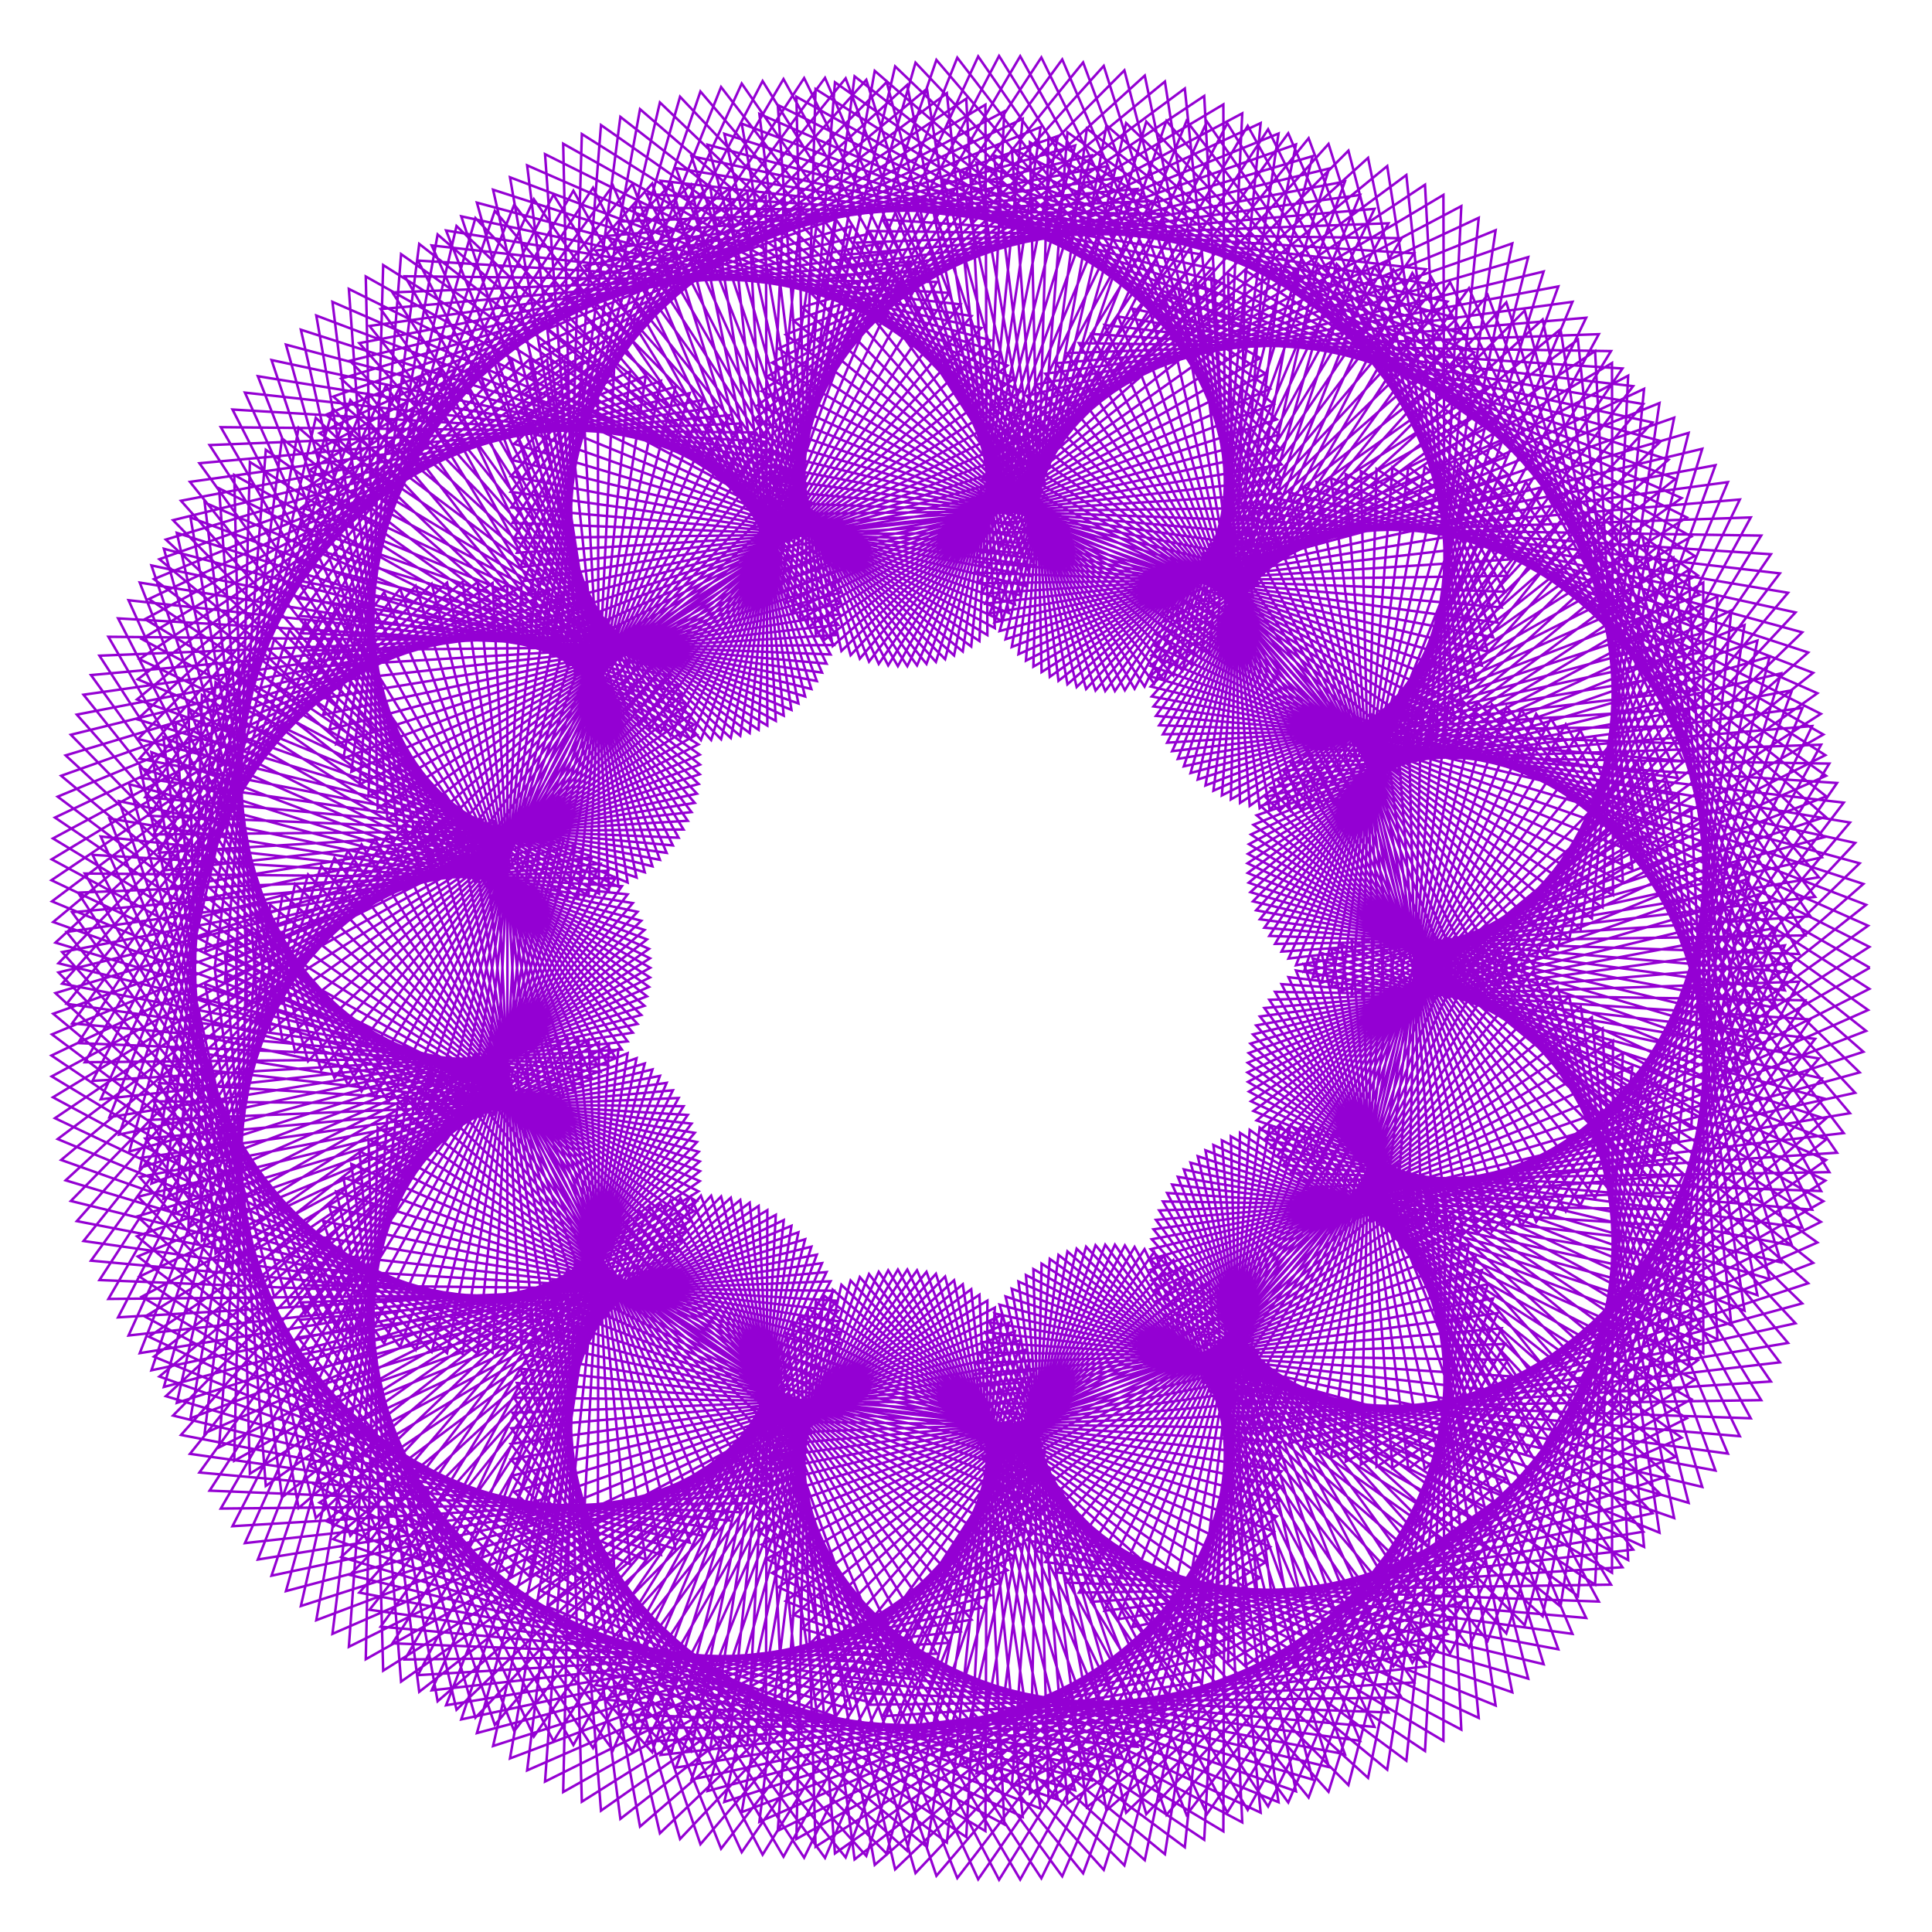 <?xml version="1.0" encoding="utf-8"  standalone="no"?>
<svg 
 width="777" height="777"
 viewBox="0 0 777 777"
 xmlns="http://www.w3.org/2000/svg"
 xmlns:xlink="http://www.w3.org/1999/xlink"
>

<title>Gnuplot</title>
<desc>Produced by GNUPLOT 5.2 patchlevel 7 </desc>

<g id="gnuplot_canvas">

<rect x="0" y="0" width="777" height="777" fill="none"/>
<defs>

	<circle id='gpDot' r='0.5' stroke-width='0.5' stroke='currentColor'/>
	<path id='gpPt0' stroke-width='0.222' stroke='currentColor' d='M-1,0 h2 M0,-1 v2'/>
	<path id='gpPt1' stroke-width='0.222' stroke='currentColor' d='M-1,-1 L1,1 M1,-1 L-1,1'/>
	<path id='gpPt2' stroke-width='0.222' stroke='currentColor' d='M-1,0 L1,0 M0,-1 L0,1 M-1,-1 L1,1 M-1,1 L1,-1'/>
	<rect id='gpPt3' stroke-width='0.222' stroke='currentColor' x='-1' y='-1' width='2' height='2'/>
	<rect id='gpPt4' stroke-width='0.222' stroke='currentColor' fill='currentColor' x='-1' y='-1' width='2' height='2'/>
	<circle id='gpPt5' stroke-width='0.222' stroke='currentColor' cx='0' cy='0' r='1'/>
	<use xlink:href='#gpPt5' id='gpPt6' fill='currentColor' stroke='none'/>
	<path id='gpPt7' stroke-width='0.222' stroke='currentColor' d='M0,-1.33 L-1.33,0.67 L1.33,0.67 z'/>
	<use xlink:href='#gpPt7' id='gpPt8' fill='currentColor' stroke='none'/>
	<use xlink:href='#gpPt7' id='gpPt9' stroke='currentColor' transform='rotate(180)'/>
	<use xlink:href='#gpPt9' id='gpPt10' fill='currentColor' stroke='none'/>
	<use xlink:href='#gpPt3' id='gpPt11' stroke='currentColor' transform='rotate(45)'/>
	<use xlink:href='#gpPt11' id='gpPt12' fill='currentColor' stroke='none'/>
	<path id='gpPt13' stroke-width='0.222' stroke='currentColor' d='M0,1.330 L1.265,0.411 L0.782,-1.067 L-0.782,-1.076 L-1.265,0.411 z'/>
	<use xlink:href='#gpPt13' id='gpPt14' fill='currentColor' stroke='none'/>
	<filter id='textbox' filterUnits='objectBoundingBox' x='0' y='0' height='1' width='1'>
	  <feFlood flood-color='white' flood-opacity='1' result='bgnd'/>
	  <feComposite in='SourceGraphic' in2='bgnd' operator='atop'/>
	</filter>
	<filter id='greybox' filterUnits='objectBoundingBox' x='0' y='0' height='1' width='1'>
	  <feFlood flood-color='lightgrey' flood-opacity='1' result='grey'/>
	  <feComposite in='SourceGraphic' in2='grey' operator='atop'/>
	</filter>
</defs>
<g fill="none" color="white" stroke="currentColor" stroke-width="1.00" stroke-linecap="butt" stroke-linejoin="miter">
</g>
<g fill="none" color="black" stroke="currentColor" stroke-width="1.00" stroke-linecap="butt" stroke-linejoin="miter">
</g>
<g fill="none" color="black" stroke="currentColor" stroke-width="1.00" stroke-linecap="butt" stroke-linejoin="miter">
</g>
	<g id="gnuplot_plot_1" ><title>real(z(t)),imag(z(t))</title>
<g fill="none" color="black" stroke="currentColor" stroke-width="1.00" stroke-linecap="butt" stroke-linejoin="miter">
	<path stroke='rgb(148,   0, 211)'  d='M752.0,389.2 L566.3,283.3 L571.7,495.9 L751.8,380.8 L561.1,284.3 L577.1,496.3 L751.3,372.3 L556.0,285.6
		L582.7,496.5 L750.5,363.9 L551.1,287.1 L588.4,496.4 L749.4,355.5 L546.4,288.8 L594.2,496.0 L747.9,347.2
		L541.8,290.8 L600.0,495.3 L746.1,339.0 L537.5,293.0 L605.9,494.3 L744.0,330.8 L533.3,295.3 L611.8,493.0
		L741.5,322.8 L529.4,297.9 L617.8,491.4 L738.8,314.9 L525.7,300.7 L623.7,489.5 L735.7,307.1 L522.3,303.7
		L629.7,487.2 L732.4,299.5 L519.1,306.8 L635.6,484.7 L728.8,292.0 L516.1,310.0 L641.5,481.9 L724.9,284.7
		L513.4,313.4 L647.3,478.7 L720.7,277.6 L511.0,316.9 L653.0,475.3 L716.3,270.8 L508.9,320.5 L658.7,471.5
		L711.7,264.1 L507.0,324.1 L664.3,467.5 L706.8,257.6 L505.4,327.9 L669.7,463.2 L701.6,251.4 L504.1,331.7
		L675.0,458.6 L696.3,245.5 L503.1,335.6 L680.2,453.7 L690.7,239.8 L502.3,339.5 L685.2,448.5 L685.0,234.3
		L501.9,343.4 L690.0,443.0 L679.1,229.2 L501.7,347.2 L694.6,437.4 L673.0,224.3 L501.8,351.1 L699.1,431.4
		L666.8,219.7 L502.2,355.0 L703.3,425.2 L660.5,215.4 L502.9,358.8 L707.3,418.8 L654.0,211.4 L503.9,362.5
		L711.1,412.2 L647.5,207.7 L505.2,366.1 L714.6,405.4 L640.8,204.3 L506.7,369.7 L717.8,398.3 L634.1,201.2
		L508.5,373.1 L720.8,391.1 L627.3,198.5 L510.5,376.4 L723.6,383.7 L620.5,196.0 L512.8,379.6 L726.0,376.2
		L613.7,193.9 L515.4,382.7 L728.1,368.5 L606.8,192.1 L518.2,385.5 L730.0,360.7 L600.0,190.6 L521.2,388.2
		L731.5,352.8 L593.2,189.4 L524.4,390.8 L732.7,344.8 L586.4,188.5 L527.9,393.1 L733.6,336.7 L579.7,187.9
		L531.5,395.2 L734.2,328.5 L573.0,187.7 L535.4,397.0 L734.5,320.3 L566.4,187.7 L539.4,398.7 L734.4,312.0
		L560.0,188.0 L543.6,400.1 L734.1,303.7 L553.6,188.6 L547.9,401.3 L733.3,295.4 L547.3,189.5 L552.4,402.2
		L732.3,287.1 L541.2,190.7 L557.0,402.8 L730.9,278.8 L535.3,192.2 L561.7,403.2 L729.2,270.6 L529.5,193.9
		L566.5,403.3 L727.2,262.4 L523.9,195.8 L571.4,403.1 L724.8,254.3 L518.5,198.0 L576.4,402.6 L722.1,246.3
		L513.2,200.4 L581.4,401.8 L719.1,238.4 L508.2,203.0 L586.5,400.7 L715.8,230.6 L503.5,205.8 L591.5,399.4
		L712.2,222.9 L498.9,208.9 L596.6,397.7 L708.3,215.4 L494.6,212.1 L601.7,395.7 L704.1,208.1 L490.5,215.4
		L606.7,393.5 L699.7,200.9 L486.7,218.9 L611.8,390.9 L694.9,193.9 L483.2,222.6 L616.7,388.1 L689.9,187.1
		L479.9,226.4 L621.6,384.9 L684.6,180.5 L476.9,230.3 L626.4,381.5 L679.1,174.1 L474.2,234.3 L631.1,377.7
		L673.3,168.0 L471.7,238.3 L635.7,373.7 L667.4,162.1 L469.6,242.5 L640.2,369.4 L661.2,156.4 L467.7,246.7
		L644.5,364.9 L654.8,151.1 L466.1,250.9 L648.7,360.0 L648.3,146.0 L464.8,255.1 L652.7,354.9 L641.5,141.2
		L463.8,259.4 L656.5,349.6 L634.6,136.6 L463.1,263.6 L660.1,344.0 L627.6,132.4 L462.7,267.8 L663.5,338.2
		L620.4,128.5 L462.6,272.0 L666.7,332.2 L613.2,124.9 L462.8,276.1 L669.6,325.9 L605.8,121.6 L463.2,280.1
		L672.4,319.5 L598.3,118.6 L463.9,284.1 L674.8,312.9 L590.8,115.9 L464.9,287.9 L677.0,306.1 L583.2,113.5
		L466.2,291.7 L678.9,299.1 L575.6,111.5 L467.7,295.3 L680.6,292.0 L568.0,109.8 L469.4,298.7 L681.9,284.8
		L560.4,108.4 L471.4,302.1 L683.0,277.4 L552.7,107.4 L473.7,305.2 L683.7,269.9 L545.1,106.6 L476.1,308.2
		L684.2,262.3 L537.6,106.2 L478.8,310.9 L684.3,254.7 L530.1,106.1 L481.7,313.5 L684.1,247.0 L522.6,106.3
		L484.8,315.9 L683.6,239.2 L515.3,106.8 L488.0,318.0 L682.8,231.4 L508.0,107.6 L491.4,319.9 L681.6,223.6
		L500.9,108.8 L495.0,321.5 L680.2,215.8 L493.9,110.1 L498.7,322.9 L678.4,208.1 L487.1,111.8 L502.6,324.1
		L676.3,200.3 L480.4,113.8 L506.6,325.0 L673.8,192.6 L473.9,116.0 L510.6,325.6 L671.0,184.9 L467.5,118.5
		L514.8,325.9 L668.0,177.4 L461.4,121.2 L519.1,326.0 L664.6,169.9 L455.4,124.1 L523.3,325.7 L660.9,162.5
		L449.7,127.3 L527.7,325.2 L656.8,155.3 L444.2,130.7 L532.1,324.4 L652.5,148.2 L439.0,134.3 L536.4,323.3
		L647.9,141.2 L433.9,138.0 L540.8,321.9 L643.0,134.4 L429.2,142.0 L545.2,320.2 L637.9,127.8 L424.7,146.1
		L549.5,318.3 L632.4,121.4 L420.4,150.3 L553.8,316.0 L626.7,115.2 L416.5,154.7 L558.0,313.4 L620.8,109.2
		L412.8,159.2 L562.1,310.6 L614.6,103.4 L409.4,163.8 L566.2,307.5 L608.2,97.9 L406.3,168.5 L570.1,304.1
		L601.5,92.6 L403.5,173.2 L573.9,300.4 L594.7,87.6 L401.0,178.1 L577.6,296.5 L587.7,82.9 L398.8,182.9
		L581.1,292.3 L580.5,78.4 L396.9,187.8 L584.5,287.8 L573.1,74.3 L395.2,192.7 L587.7,283.1 L565.6,70.4
		L393.9,197.6 L590.7,278.2 L557.9,66.8 L392.9,202.4 L593.4,273.0 L550.2,63.5 L392.1,207.2 L596.0,267.7
		L542.3,60.6 L391.7,212.0 L598.4,262.1 L534.3,57.9 L391.5,216.7 L600.5,256.3 L526.3,55.6 L391.6,221.4
		L602.3,250.4 L518.1,53.6 L392.0,225.9 L603.9,244.3 L510.0,52.0 L392.7,230.3 L605.3,238.0 L501.8,50.6
		L393.6,234.6 L606.4,231.6 L493.6,49.6 L394.8,238.8 L607.1,225.0 L485.4,48.9 L396.3,242.8 L607.6,218.4
		L477.2,48.6 L398.0,246.7 L607.8,211.6 L469.1,48.6 L399.9,250.3 L607.7,204.8 L461.0,48.9 L402.0,253.8
		L607.3,197.8 L452.9,49.5 L404.4,257.1 L606.6,190.9 L445.0,50.4 L406.9,260.2 L605.6,183.8 L437.1,51.7
		L409.6,263.1 L604.2,176.8 L429.3,53.2 L412.6,265.7 L602.6,169.7 L421.7,55.1 L415.6,268.1 L600.6,162.7
		L414.2,57.2 L418.9,270.3 L598.3,155.6 L406.9,59.7 L422.2,272.2 L595.7,148.6 L399.7,62.4 L425.7,273.8
		L592.8,141.7 L392.7,65.4 L429.3,275.2 L589.5,134.8 L385.9,68.6 L433.0,276.3 L586.0,128.0 L379.2,72.1
		L436.8,277.1 L582.1,121.3 L372.8,75.8 L440.6,277.7 L578.0,114.7 L366.7,79.8 L444.5,277.9 L573.5,108.3
		L360.7,83.9 L448.4,277.9 L568.7,101.9 L355.0,88.3 L452.4,277.6 L563.7,95.8 L349.6,92.9 L456.3,277.0
		L558.4,89.8 L344.4,97.6 L460.3,276.1 L552.8,84.0 L339.5,102.5 L464.2,275.0 L547.0,78.4 L334.8,107.6
		L468.1,273.5 L540.9,73.0 L330.5,112.8 L471.9,271.7 L534.5,67.8 L326.4,118.1 L475.6,269.7 L527.9,62.8
		L322.6,123.5 L479.3,267.4 L521.2,58.1 L319.2,129.0 L482.8,264.8 L514.2,53.7 L316.0,134.6 L486.3,262.0
		L507.0,49.5 L313.1,140.2 L489.6,258.9 L499.6,45.6 L310.5,145.9 L492.8,255.5 L492.0,42.0 L308.3,151.6
		L495.8,251.9 L484.3,38.6 L306.3,157.3 L498.6,248.0 L476.5,35.6 L304.7,163.0 L501.3,243.9 L468.5,32.8
		L303.3,168.7 L503.8,239.6 L460.4,30.4 L302.3,174.4 L506.0,235.1 L452.2,28.3 L301.5,180.0 L508.1,230.4
		L443.9,26.5 L301.0,185.6 L509.9,225.5 L435.6,25.1 L300.9,191.1 L511.5,220.4 L427.2,23.9 L301.0,196.5
		L512.8,215.1 L418.8,23.1 L301.4,201.8 L513.9,209.7 L410.3,22.6 L302.1,206.9 L514.7,204.2 L401.8,22.5
		L303.0,212.0 L515.2,198.5 L393.4,22.7 L304.2,216.8 L515.5,192.7 L385.0,23.2 L305.6,221.6 L515.4,186.8
		L376.6,24.1 L307.3,226.1 L515.1,180.8 L368.2,25.2 L309.2,230.5 L514.5,174.8 L360.0,26.7 L311.4,234.7
		L513.5,168.7 L351.8,28.5 L313.7,238.6 L512.3,162.5 L343.7,30.7 L316.2,242.4 L510.8,156.4 L335.8,33.1
		L318.9,245.9 L508.9,150.2 L328.0,35.8 L321.8,249.2 L506.8,144.0 L320.3,38.9 L324.9,252.2 L504.3,137.9
		L312.8,42.2 L328.1,255.0 L501.5,131.8 L305.4,45.8 L331.4,257.5 L498.4,125.7 L298.3,49.7 L334.9,259.8
		L495.1,119.7 L291.3,53.8 L338.4,261.8 L491.4,113.8 L284.6,58.2 L342.1,263.5 L487.4,108.0 L278.1,62.8
		L345.8,264.9 L483.1,102.3 L271.8,67.6 L349.5,266.1 L478.5,96.7 L265.7,72.7 L353.4,267.0 L473.7,91.3
		L259.9,78.0 L357.2,267.6 L468.5,86.0 L254.4,83.4 L361.1,267.9 L463.1,80.9 L249.1,89.1 L364.9,267.9
		L457.4,76.0 L244.1,94.9 L368.8,267.6 L451.5,71.3 L239.4,100.8 L372.6,267.0 L445.4,66.8 L235.0,106.9
		L376.4,266.2 L439.0,62.5 L230.9,113.1 L380.1,265.1 L432.4,58.5 L227.0,119.4 L383.7,263.6 L425.5,54.7
		L223.5,125.8 L387.2,262.0 L418.5,51.1 L220.3,132.3 L390.6,260.0 L411.3,47.8 L217.4,138.8 L393.9,257.8
		L403.9,44.8 L214.9,145.4 L397.1,255.4 L396.3,42.1 L212.6,152.0 L400.1,252.6 L388.6,39.7 L210.6,158.7
		L403.0,249.7 L380.8,37.5 L209.0,165.3 L405.7,246.5 L372.8,35.7 L207.7,171.9 L408.2,243.1 L364.8,34.2
		L206.7,178.5 L410.5,239.5 L356.6,33.0 L205.9,185.0 L412.5,235.7 L348.4,32.1 L205.5,191.5 L414.4,231.6
		L340.1,31.5 L205.4,197.8 L416.0,227.5 L331.8,31.3 L205.6,204.1 L417.4,223.1 L323.4,31.4 L206.1,210.3
		L418.6,218.6 L315.1,31.8 L206.8,216.4 L419.5,213.9 L306.7,32.6 L207.9,222.3 L420.1,209.1 L298.3,33.6
		L209.2,228.1 L420.5,204.2 L290.0,35.0 L210.7,233.7 L420.5,199.2 L281.7,36.8 L212.5,239.2 L420.3,194.2
		L273.5,38.9 L214.6,244.4 L419.8,189.0 L265.4,41.2 L216.8,249.5 L419.1,183.8 L257.4,43.9 L219.3,254.3
		L418.0,178.5 L249.5,47.0 L222.0,259.0 L416.6,173.3 L241.7,50.3 L224.9,263.4 L414.9,168.0 L234.0,53.9
		L227.9,267.5 L412.9,162.7 L226.5,57.8 L231.2,271.5 L410.6,157.4 L219.2,62.0 L234.5,275.1 L408.0,152.2
		L212.0,66.5 L238.1,278.5 L405.2,147.0 L205.1,71.3 L241.7,281.7 L402.0,141.9 L198.3,76.3 L245.5,284.6
		L398.5,136.9 L191.8,81.5 L249.3,287.2 L394.7,131.9 L185.5,87.0 L253.3,289.5 L390.7,127.1 L179.4,92.7
		L257.3,291.5 L386.3,122.4 L173.6,98.7 L261.4,293.2 L381.7,117.8 L168.1,104.8 L265.5,294.7 L376.8,113.4
		L162.8,111.1 L269.6,295.9 L371.7,109.2 L157.8,117.6 L273.7,296.7 L366.3,105.2 L153.1,124.3 L277.8,297.3
		L360.7,101.3 L148.6,131.1 L281.9,297.6 L354.8,97.7 L144.5,138.0 L286.0,297.6 L348.7,94.2 L140.7,145.1
		L290.0,297.3 L342.4,91.0 L137.2,152.3 L293.9,296.8 L335.9,88.1 L134.0,159.5 L297.7,295.9 L329.2,85.4
		L131.1,166.8 L301.5,294.8 L322.3,82.9 L128.5,174.2 L305.1,293.5 L315.2,80.7 L126.3,181.6 L308.6,291.8
		L308.0,78.9 L124.4,189.1 L312.0,289.9 L300.6,77.3 L122.8,196.5 L315.2,287.8 L293.2,75.9 L121.5,204.0
		L318.3,285.5 L285.6,74.9 L120.5,211.4 L321.1,282.9 L277.9,74.2 L119.9,218.8 L323.8,280.1 L270.1,73.8
		L119.6,226.1 L326.3,277.1 L262.3,73.8 L119.5,233.4 L328.5,273.9 L254.4,74.0 L119.8,240.6 L330.6,270.5
		L246.5,74.6 L120.4,247.7 L332.4,266.9 L238.5,75.5 L121.3,254.7 L334.0,263.2 L230.6,76.7 L122.5,261.6
		L335.3,259.4 L222.6,78.3 L123.9,268.3 L336.3,255.4 L214.7,80.1 L125.7,274.8 L337.1,251.3 L206.8,82.3
		L127.7,281.2 L337.7,247.0 L199.0,84.8 L129.9,287.5 L337.9,242.7 L191.2,87.7 L132.4,293.5 L337.9,238.4
		L183.6,90.9 L135.2,299.3 L337.5,233.9 L176.0,94.3 L138.1,305.0 L336.9,229.4 L168.6,98.1 L141.3,310.4
		L336.0,224.9 L161.3,102.2 L144.6,315.5 L334.8,220.4 L154.1,106.6 L148.2,320.4 L333.4,215.8 L147.1,111.2
		L151.9,325.1 L331.6,211.3 L140.3,116.2 L155.8,329.5 L329.5,206.8 L133.7,121.4 L159.9,333.7 L327.1,202.4
		L127.2,126.9 L164.0,337.6 L324.5,198.0 L121.0,132.6 L168.3,341.2 L321.5,193.7 L115.0,138.6 L172.7,344.5
		L318.3,189.5 L109.2,144.8 L177.2,347.5 L314.8,185.4 L103.7,151.3 L181.8,350.3 L311.0,181.4 L98.5,157.9
		L186.4,352.7 L307.0,177.6 L93.5,164.7 L191.1,354.9 L302.6,173.9 L88.8,171.8 L195.8,356.7 L298.1,170.3
		L84.3,179.0 L200.5,358.3 L293.3,167.0 L80.2,186.3 L205.2,359.6 L288.2,163.8 L76.4,193.8 L209.8,360.5
		L282.9,160.8 L72.8,201.4 L214.5,361.2 L277.4,158.1 L69.6,209.2 L219.1,361.6 L271.7,155.5 L66.7,217.0
		L223.6,361.7 L265.8,153.2 L64.1,224.9 L228.1,361.5 L259.7,151.2 L61.9,232.9 L232.5,361.1 L253.4,149.4
		L59.9,240.9 L236.7,360.4 L247.0,147.9 L58.3,249.0 L240.9,359.4 L240.4,146.6 L57.0,257.0 L244.9,358.1
		L233.7,145.7 L56.1,265.1 L248.7,356.6 L226.9,145.0 L55.4,273.2 L252.4,354.9 L220.0,144.6 L55.1,281.3
		L256.0,352.9 L212.9,144.5 L55.2,289.3 L259.3,350.8 L205.8,144.7 L55.5,297.2 L262.4,348.4 L198.7,145.2
		L56.1,305.1 L265.4,345.8 L191.5,146.1 L57.1,312.9 L268.1,343.0 L184.2,147.3 L58.4,320.6 L270.6,340.0
		L176.9,148.7 L60.0,328.1 L272.9,336.9 L169.7,150.5 L61.8,335.6 L274.9,333.6 L162.4,152.6 L64.0,342.9
		L276.6,330.1 L155.2,155.1 L66.4,350.0 L278.1,326.6 L148.0,157.8 L69.1,356.9 L279.4,322.9 L140.9,160.9
		L72.1,363.7 L280.3,319.2 L133.9,164.3 L75.3,370.3 L281.0,315.3 L127.0,168.0 L78.8,376.7 L281.4,311.4
		L120.1,172.0 L82.5,382.8 L281.5,307.5 L113.4,176.3 L86.4,388.7 L281.4,303.5 L106.9,180.9 L90.5,394.4
		L280.9,299.4 L100.5,185.8 L94.8,399.8 L280.2,295.4 L94.2,191.0 L99.3,405.0 L279.2,291.4 L88.1,196.4
		L103.9,409.9 L277.8,287.4 L82.3,202.1 L108.7,414.6 L276.2,283.4 L76.6,208.1 L113.7,418.9 L274.3,279.5
		L71.1,214.3 L118.7,423.0 L272.2,275.7 L65.9,220.7 L123.9,426.8 L269.7,271.9 L60.9,227.4 L129.2,430.3
		L267.0,268.3 L56.2,234.3 L134.5,433.5 L264.0,264.7 L51.7,241.4 L139.9,436.3 L260.7,261.3 L47.5,248.7
		L145.4,438.9 L257.2,258.1 L43.6,256.1 L150.8,441.2 L253.4,255.0 L40.0,263.7 L156.3,443.2 L249.4,252.0
		L36.6,271.5 L161.9,444.9 L245.2,249.3 L33.6,279.4 L167.3,446.3 L240.7,246.7 L30.9,287.4 L172.8,447.3
		L236.0,244.3 L28.5,295.5 L178.2,448.1 L231.1,242.2 L26.4,303.8 L183.6,448.6 L226.0,240.3 L24.6,312.0
		L188.9,448.8 L220.7,238.6 L23.2,320.4 L194.1,448.7 L215.3,237.2 L22.1,328.8 L199.1,448.4 L209.7,236.0
		L21.3,337.2 L204.1,447.7 L204.0,235.1 L20.8,345.6 L209.0,446.8 L198.1,234.5 L20.7,354.0 L213.7,445.7
		L192.1,234.1 L20.9,362.5 L218.2,444.3 L186.0,234.0 L21.4,370.8 L222.6,442.6 L179.8,234.3 L22.3,379.1
		L226.7,440.7 L173.6,234.8 L23.5,387.4 L230.7,438.6 L167.2,235.6 L25.0,395.6 L234.5,436.3 L160.9,236.8
		L26.8,403.7 L238.1,433.8 L154.5,238.2 L29.0,411.6 L241.5,431.1 L148.1,240.0 L31.4,419.5 L244.6,428.3
		L141.7,242.0 L34.1,427.2 L247.4,425.2 L135.3,244.4 L37.2,434.7 L250.1,422.1 L129.0,247.1 L40.5,442.1
		L252.4,418.8 L122.7,250.1 L44.0,449.3 L254.5,415.3 L116.4,253.4 L47.9,456.3 L256.4,411.8 L110.3,257.0
		L52.0,463.1 L257.9,408.2 L104.2,260.9 L56.3,469.7 L259.2,404.5 L98.2,265.1 L60.9,476.0 L260.2,400.7
		L92.4,269.7 L65.7,482.1 L261.0,396.9 L86.7,274.4 L70.6,488.0 L261.4,393.1 L81.2,279.5 L75.8,493.6
		L261.5,389.2 L75.8,284.9 L81.2,499.0 L261.4,385.4 L70.6,290.5 L86.7,504.1 L261.0,381.6 L65.7,296.4
		L92.4,508.8 L260.2,377.8 L60.9,302.5 L98.2,513.4 L259.2,374.0 L56.3,308.8 L104.2,517.6 L257.9,370.3
		L52.0,315.4 L110.3,521.5 L256.4,366.7 L47.9,322.2 L116.4,525.1 L254.5,363.2 L44.0,329.2 L122.7,528.4
		L252.4,359.7 L40.5,336.4 L129.0,531.4 L250.1,356.4 L37.2,343.8 L135.3,534.1 L247.4,353.3 L34.1,351.3
		L141.7,536.5 L244.6,350.2 L31.4,359.0 L148.1,538.5 L241.5,347.4 L29.0,366.9 L154.5,540.3 L238.1,344.7
		L26.8,374.8 L160.9,541.7 L234.5,342.2 L25.0,382.9 L167.2,542.9 L230.7,339.9 L23.5,391.1 L173.6,543.7
		L226.7,337.8 L22.3,399.4 L179.8,544.2 L222.6,335.9 L21.4,407.7 L186.0,544.5 L218.2,334.2 L20.9,416.0
		L192.1,544.4 L213.7,332.8 L20.7,424.5 L198.1,544.0 L209.0,331.7 L20.8,432.9 L204.0,543.4 L204.1,330.8
		L21.3,441.3 L209.7,542.5 L199.1,330.1 L22.1,449.7 L215.3,541.3 L194.1,329.8 L23.2,458.1 L220.7,539.9
		L188.9,329.7 L24.6,466.5 L226.0,538.2 L183.6,329.9 L26.4,474.7 L231.1,536.3 L178.2,330.4 L28.5,483.0
		L236.0,534.2 L172.8,331.2 L30.9,491.1 L240.7,531.8 L167.3,332.2 L33.6,499.1 L245.2,529.2 L161.9,333.6
		L36.6,507.0 L249.4,526.5 L156.3,335.3 L40.0,514.8 L253.4,523.5 L150.8,337.3 L43.6,522.4 L257.2,520.4
		L145.4,339.6 L47.5,529.8 L260.7,517.2 L139.9,342.2 L51.7,537.1 L264.0,513.8 L134.5,345.0 L56.2,544.2
		L267.0,510.2 L129.2,348.2 L60.9,551.1 L269.7,506.6 L123.9,351.7 L65.9,557.8 L272.2,502.8 L118.7,355.5
		L71.1,564.2 L274.3,499.0 L113.7,359.6 L76.6,570.4 L276.2,495.1 L108.7,363.9 L82.3,576.4 L277.8,491.1
		L103.9,368.6 L88.1,582.1 L279.2,487.1 L99.3,373.5 L94.2,587.5 L280.2,483.1 L94.8,378.7 L100.5,592.7
		L280.9,479.1 L90.5,384.1 L106.9,597.6 L281.4,475.0 L86.4,389.8 L113.4,602.2 L281.5,471.0 L82.5,395.7
		L120.1,606.5 L281.4,467.1 L78.8,401.8 L127.0,610.5 L281.0,463.2 L75.3,408.2 L133.9,614.2 L280.3,459.3
		L72.1,414.8 L140.9,617.6 L279.4,455.6 L69.1,421.6 L148.0,620.7 L278.1,451.9 L66.4,428.5 L155.2,623.4
		L276.6,448.4 L64.0,435.6 L162.4,625.9 L274.9,444.9 L61.8,442.9 L169.7,628.0 L272.9,441.6 L60.0,450.4
		L176.9,629.8 L270.6,438.5 L58.4,457.9 L184.2,631.2 L268.1,435.5 L57.1,465.6 L191.5,632.4 L265.4,432.7
		L56.1,473.4 L198.7,633.3 L262.4,430.1 L55.5,481.3 L205.8,633.8 L259.3,427.7 L55.2,489.2 L212.9,634.0
		L256.0,425.6 L55.1,497.2 L220.0,633.9 L252.4,423.6 L55.4,505.3 L226.9,633.5 L248.7,421.9 L56.1,513.4
		L233.7,632.8 L244.9,420.4 L57.0,521.5 L240.4,631.9 L240.9,419.1 L58.3,529.5 L247.0,630.6 L236.7,418.1
		L59.9,537.6 L253.4,629.1 L232.5,417.4 L61.9,545.6 L259.7,627.3 L228.1,417.0 L64.1,553.6 L265.8,625.3
		L223.6,416.8 L66.7,561.5 L271.7,623.0 L219.1,416.9 L69.6,569.3 L277.4,620.4 L214.5,417.3 L72.8,577.1
		L282.9,617.7 L209.8,418.0 L76.4,584.7 L288.2,614.7 L205.2,418.9 L80.2,592.2 L293.3,611.5 L200.5,420.2
		L84.3,599.5 L298.1,608.2 L195.8,421.8 L88.8,606.7 L302.6,604.6 L191.1,423.6 L93.5,613.8 L307.0,600.9
		L186.4,425.8 L98.5,620.6 L311.0,597.1 L181.8,428.2 L103.7,627.2 L314.8,593.1 L177.2,431.0 L109.2,633.7
		L318.3,589.0 L172.7,434.0 L115.0,639.9 L321.5,584.8 L168.3,437.3 L121.0,645.9 L324.5,580.5 L164.0,440.9
		L127.2,651.6 L327.1,576.1 L159.9,444.8 L133.7,657.1 L329.5,571.7 L155.8,449.0 L140.3,662.3 L331.6,567.2
		L151.9,453.4 L147.1,667.3 L333.4,562.7 L148.2,458.1 L154.1,671.9 L334.8,558.1 L144.6,463.0 L161.3,676.3
		L336.0,553.6 L141.3,468.1 L168.6,680.4 L336.9,549.1 L138.1,473.5 L176.0,684.2 L337.5,544.6 L135.2,479.2
		L183.6,687.6 L337.9,540.1 L132.4,485.0 L191.2,690.8 L337.9,535.8 L129.9,491.0 L199.0,693.7 L337.7,531.5
		L127.7,497.3 L206.8,696.2 L337.1,527.2 L125.7,503.7 L214.7,698.4 L336.3,523.1 L123.9,510.2 L222.6,700.2
		L335.3,519.1 L122.5,516.9 L230.6,701.8 L334.0,515.3 L121.3,523.8 L238.5,703.0 L332.4,511.6 L120.4,530.8
		L246.5,703.9 L330.6,508.0 L119.8,537.9 L254.4,704.5 L328.5,504.6 L119.5,545.1 L262.3,704.7 L326.3,501.4
		L119.6,552.4 L270.1,704.7 L323.8,498.4 L119.9,559.7 L277.9,704.3 L321.1,495.6 L120.5,567.1 L285.6,703.6
		L318.3,493.0 L121.5,574.5 L293.2,702.6 L315.2,490.7 L122.8,582.0 L300.6,701.2 L312.0,488.6 L124.4,589.4
		L308.0,699.6 L308.6,486.7 L126.3,596.9 L315.2,697.8 L305.1,485.0 L128.5,604.3 L322.3,695.6 L301.5,483.7
		L131.1,611.7 L329.2,693.1 L297.7,482.6 L134.0,619.0 L335.9,690.4 L293.9,481.7 L137.2,626.2 L342.4,687.5
		L290.0,481.2 L140.7,633.4 L348.7,684.3 L286.0,480.9 L144.5,640.5 L354.8,680.8 L281.9,480.9 L148.6,647.4
		L360.7,677.2 L277.8,481.2 L153.1,654.2 L366.3,673.3 L273.7,481.8 L157.8,660.9 L371.7,669.3 L269.6,482.6
		L162.8,667.4 L376.8,665.1 L265.5,483.8 L168.1,673.7 L381.7,660.7 L261.4,485.3 L173.6,679.8 L386.3,656.1
		L257.3,487.0 L179.4,685.8 L390.7,651.4 L253.3,489.0 L185.5,691.5 L394.7,646.6 L249.3,491.3 L191.8,697.0
		L398.5,641.6 L245.5,493.9 L198.3,702.2 L402.0,636.6 L241.7,496.8 L205.1,707.2 L405.2,631.5 L238.1,500.0
		L212.0,712.0 L408.0,626.3 L234.5,503.4 L219.2,716.5 L410.6,621.1 L231.2,507.0 L226.5,720.7 L412.9,615.8
		L227.9,511.0 L234.0,724.6 L414.9,610.5 L224.9,515.1 L241.7,728.2 L416.6,605.2 L222.0,519.5 L249.5,731.5
		L418.0,600.0 L219.3,524.2 L257.4,734.6 L419.1,594.7 L216.8,529.0 L265.4,737.3 L419.8,589.5 L214.6,534.1
		L273.5,739.6 L420.3,584.3 L212.5,539.3 L281.7,741.7 L420.5,579.3 L210.7,544.8 L290.0,743.5 L420.5,574.3
		L209.2,550.4 L298.3,744.9 L420.1,569.4 L207.9,556.2 L306.7,745.9 L419.5,564.6 L206.8,562.1 L315.1,746.7
		L418.6,559.9 L206.1,568.2 L323.4,747.1 L417.4,555.4 L205.6,574.4 L331.8,747.2 L416.0,551.0 L205.4,580.7
		L340.1,747.0 L414.4,546.9 L205.5,587.0 L348.4,746.4 L412.5,542.8 L205.9,593.5 L356.6,745.5 L410.5,539.0
		L206.7,600.0 L364.8,744.3 L408.2,535.4 L207.7,606.6 L372.8,742.8 L405.7,532.0 L209.0,613.2 L380.8,741.0
		L403.0,528.8 L210.6,619.8 L388.6,738.8 L400.1,525.9 L212.6,626.5 L396.3,736.4 L397.1,523.1 L214.9,633.1
		L403.9,733.7 L393.9,520.7 L217.4,639.7 L411.3,730.7 L390.6,518.5 L220.3,646.2 L418.5,727.4 L387.2,516.5
		L223.5,652.7 L425.5,723.8 L383.7,514.9 L227.0,659.1 L432.4,720.0 L380.1,513.4 L230.9,665.4 L439.0,716.0
		L376.4,512.3 L235.0,671.6 L445.4,711.7 L372.6,511.5 L239.4,677.7 L451.5,707.2 L368.8,510.9 L244.1,683.6
		L457.4,702.5 L364.9,510.6 L249.1,689.4 L463.1,697.6 L361.1,510.6 L254.4,695.1 L468.5,692.5 L357.2,510.9
		L259.9,700.5 L473.7,687.2 L353.4,511.5 L265.7,705.8 L478.5,681.8 L349.5,512.4 L271.8,710.9 L483.1,676.2
		L345.8,513.6 L278.1,715.7 L487.4,670.5 L342.1,515.0 L284.6,720.3 L491.4,664.7 L338.4,516.7 L291.3,724.7
		L495.1,658.8 L334.9,518.7 L298.3,728.8 L498.4,652.8 L331.4,521.0 L305.4,732.7 L501.5,646.7 L328.1,523.5
		L312.8,736.3 L504.3,640.6 L324.9,526.3 L320.3,739.6 L506.8,634.5 L321.8,529.3 L328.0,742.7 L508.9,628.3
		L318.9,532.6 L335.8,745.4 L510.8,622.1 L316.2,536.1 L343.7,747.8 L512.3,616.0 L313.7,539.9 L351.8,750.0
		L513.5,609.8 L311.4,543.8 L360.0,751.8 L514.5,603.7 L309.2,548.0 L368.2,753.3 L515.1,597.7 L307.3,552.4
		L376.6,754.4 L515.4,591.7 L305.6,556.9 L385.0,755.3 L515.5,585.8 L304.2,561.7 L393.4,755.8 L515.2,580.0
		L303.0,566.5 L401.8,756.0 L514.7,574.3 L302.1,571.6 L410.3,755.9 L513.9,568.8 L301.4,576.7 L418.8,755.4
		L512.8,563.4 L301.0,582.0 L427.2,754.6 L511.5,558.1 L300.9,587.4 L435.6,753.4 L509.9,553.0 L301.0,592.9
		L443.9,752.0 L508.1,548.1 L301.5,598.5 L452.2,750.2 L506.0,543.4 L302.3,604.1 L460.4,748.1 L503.8,538.9
		L303.3,609.8 L468.5,745.7 L501.3,534.6 L304.7,615.5 L476.5,742.9 L498.6,530.5 L306.3,621.2 L484.3,739.9
		L495.8,526.6 L308.3,626.9 L492.0,736.5 L492.8,523.0 L310.5,632.6 L499.6,732.9 L489.6,519.6 L313.1,638.3
		L507.0,729.0 L486.3,516.5 L316.0,643.9 L514.2,724.8 L482.8,513.7 L319.2,649.5 L521.2,720.4 L479.3,511.1
		L322.6,655.0 L527.9,715.7 L475.6,508.8 L326.4,660.4 L534.5,710.7 L471.9,506.8 L330.5,665.7 L540.9,705.5
		L468.1,505.0 L334.8,670.9 L547.0,700.1 L464.2,503.5 L339.5,676.0 L552.8,694.5 L460.3,502.4 L344.4,680.9
		L558.4,688.7 L456.3,501.5 L349.6,685.6 L563.7,682.7 L452.4,500.9 L355.0,690.2 L568.7,676.6 L448.4,500.6
		L360.7,694.6 L573.5,670.2 L444.5,500.6 L366.7,698.7 L578.0,663.8 L440.6,500.8 L372.8,702.7 L582.1,657.2
		L436.8,501.4 L379.2,706.4 L586.0,650.5 L433.0,502.2 L385.9,709.9 L589.5,643.7 L429.3,503.3 L392.7,713.1
		L592.8,636.8 L425.7,504.7 L399.7,716.1 L595.7,629.9 L422.2,506.3 L406.9,718.8 L598.3,622.9 L418.9,508.2
		L414.2,721.3 L600.6,615.8 L415.6,510.4 L421.7,723.4 L602.6,608.8 L412.6,512.8 L429.3,725.3 L604.2,601.7
		L409.6,515.4 L437.1,726.8 L605.6,594.7 L406.9,518.3 L445.0,728.1 L606.6,587.6 L404.4,521.4 L452.9,729.0
		L607.3,580.7 L402.0,524.7 L461.0,729.6 L607.7,573.7 L399.9,528.2 L469.1,729.9 L607.8,566.9 L398.0,531.8
		L477.2,729.9 L607.6,560.1 L396.3,535.7 L485.4,729.6 L607.1,553.5 L394.8,539.7 L493.6,728.9 L606.4,546.9
		L393.6,543.9 L501.8,727.9 L605.3,540.5 L392.7,548.2 L510.0,726.5 L603.9,534.2 L392.0,552.6 L518.1,724.9
		L602.3,528.1 L391.6,557.1 L526.3,722.9 L600.5,522.2 L391.5,561.8 L534.3,720.6 L598.4,516.4 L391.7,566.5
		L542.3,717.9 L596.0,510.8 L392.1,571.3 L550.2,715.0 L593.4,505.5 L392.9,576.1 L557.9,711.7 L590.7,500.3
		L393.9,580.9 L565.6,708.1 L587.7,495.4 L395.2,585.8 L573.1,704.2 L584.5,490.7 L396.9,590.7 L580.5,700.1
		L581.1,486.2 L398.8,595.6 L587.7,695.6 L577.6,482.0 L401.0,600.4 L594.7,690.9 L573.9,478.1 L403.5,605.3
		L601.5,685.9 L570.1,474.4 L406.3,610.0 L608.2,680.6 L566.2,471.0 L409.4,614.7 L614.6,675.1 L562.1,467.9
		L412.8,619.3 L620.8,669.3 L558.0,465.1 L416.5,623.8 L626.7,663.3 L553.8,462.5 L420.4,628.2 L632.4,657.1
		L549.5,460.2 L424.7,632.4 L637.9,650.7 L545.2,458.3 L429.2,636.5 L643.0,644.1 L540.8,456.6 L433.9,640.5
		L647.9,637.3 L536.4,455.2 L439.0,644.2 L652.5,630.3 L532.1,454.1 L444.2,647.8 L656.8,623.2 L527.7,453.3
		L449.7,651.2 L660.9,616.0 L523.3,452.8 L455.4,654.4 L664.6,608.6 L519.1,452.5 L461.4,657.3 L668.0,601.1
		L514.8,452.6 L467.5,660.0 L671.0,593.6 L510.6,452.9 L473.9,662.5 L673.8,585.9 L506.6,453.5 L480.4,664.7
		L676.3,578.2 L502.6,454.4 L487.1,666.7 L678.4,570.4 L498.7,455.6 L493.9,668.4 L680.2,562.7 L495.0,457.0
		L500.9,669.7 L681.6,554.9 L491.4,458.6 L508.0,670.9 L682.8,547.1 L488.0,460.5 L515.3,671.7 L683.6,539.3
		L484.8,462.6 L522.6,672.2 L684.1,531.5 L481.7,465.0 L530.1,672.4 L684.3,523.8 L478.8,467.6 L537.6,672.3
		L684.2,516.2 L476.1,470.3 L545.1,671.9 L683.7,508.6 L473.7,473.3 L552.7,671.1 L683.0,501.1 L471.4,476.4
		L560.4,670.1 L681.9,493.7 L469.4,479.8 L568.0,668.7 L680.6,486.5 L467.7,483.2 L575.6,667.0 L678.9,479.4
		L466.2,486.8 L583.2,665.0 L677.0,472.4 L464.9,490.6 L590.8,662.6 L674.8,465.6 L463.9,494.4 L598.3,659.9
		L672.4,459.0 L463.2,498.4 L605.8,656.9 L669.6,452.6 L462.8,502.4 L613.2,653.6 L666.7,446.3 L462.6,506.5
		L620.4,650.0 L663.5,440.3 L462.7,510.7 L627.6,646.1 L660.1,434.5 L463.1,514.9 L634.6,641.9 L656.5,428.9
		L463.8,519.1 L641.5,637.3 L652.7,423.6 L464.8,523.4 L648.3,632.5 L648.7,418.5 L466.1,527.6 L654.8,627.4
		L644.5,413.6 L467.7,531.8 L661.2,622.1 L640.2,409.1 L469.6,536.0 L667.4,616.4 L635.7,404.8 L471.7,540.2
		L673.3,610.5 L631.1,400.8 L474.2,544.2 L679.1,604.4 L626.4,397.0 L476.9,548.2 L684.6,598.0 L621.6,393.6
		L479.9,552.1 L689.9,591.4 L616.7,390.4 L483.2,555.9 L694.9,584.6 L611.8,387.6 L486.7,559.6 L699.7,577.6
		L606.7,385.0 L490.5,563.1 L704.1,570.4 L601.7,382.8 L494.6,566.4 L708.3,563.1 L596.6,380.8 L498.9,569.6
		L712.2,555.6 L591.5,379.1 L503.5,572.7 L715.8,547.9 L586.5,377.8 L508.2,575.5 L719.1,540.1 L581.4,376.7
		L513.2,578.1 L722.1,532.2 L576.4,375.9 L518.5,580.5 L724.8,524.2 L571.4,375.4 L523.9,582.7 L727.2,516.1
		L566.5,375.2 L529.5,584.6 L729.2,507.9 L561.7,375.3 L535.3,586.3 L730.9,499.7 L557.0,375.7 L541.2,587.8
		L732.3,491.4 L552.4,376.3 L547.3,589.0 L733.3,483.1 L547.9,377.2 L553.6,589.9 L734.1,474.8 L543.6,378.4
		L560.0,590.5 L734.4,466.5 L539.4,379.8 L566.4,590.8 L734.5,458.2 L535.4,381.5 L573.0,590.8 L734.2,450.0
		L531.5,383.3 L579.7,590.6 L733.6,441.8 L527.9,385.4 L586.4,590.0 L732.7,433.7 L524.4,387.7 L593.2,589.1
		L731.5,425.7 L521.2,390.3 L600.0,587.9 L730.0,417.8 L518.2,393.0 L606.8,586.4 L728.1,410.0 L515.4,395.8
		L613.7,584.6 L726.0,402.3 L512.8,398.9 L620.5,582.5 L723.6,394.8 L510.5,402.1 L627.3,580.0 L720.8,387.4
		L508.5,405.4 L634.1,577.3 L717.8,380.2 L506.7,408.8 L640.8,574.2 L714.6,373.1 L505.2,412.4 L647.5,570.8
		L711.1,366.3 L503.9,416.0 L654.0,567.1 L707.3,359.7 L502.9,419.7 L660.5,563.1 L703.3,353.3 L502.2,423.5
		L666.8,558.8 L699.1,347.1 L501.8,427.4 L673.0,554.2 L694.6,341.1 L501.7,431.3 L679.1,549.3 L690.0,335.5
		L501.9,435.1 L685.0,544.2 L685.2,330.0 L502.3,439.0 L690.7,538.7 L680.2,324.8 L503.1,442.9 L696.3,533.0
		L675.0,319.9 L504.1,446.8 L701.6,527.1 L669.7,315.3 L505.4,450.6 L706.8,520.9 L664.3,311.0 L507.0,454.4
		L711.7,514.4 L658.7,307.0 L508.9,458.0 L716.3,507.7 L653.0,303.2 L511.0,461.6 L720.7,500.9 L647.3,299.8
		L513.4,465.1 L724.9,493.8 L641.5,296.6 L516.1,468.5 L728.8,486.5 L635.6,293.8 L519.1,471.7 L732.4,479.0
		L629.7,291.3 L522.3,474.8 L735.7,471.4 L623.7,289.0 L525.7,477.8 L738.8,463.6 L617.8,287.1 L529.4,480.6
		L741.5,455.7 L611.8,285.5 L533.3,483.2 L744.0,447.7 L605.9,284.2 L537.5,485.5 L746.1,439.5 L600.0,283.2
		L541.8,487.7 L747.9,431.3 L594.2,282.5 L546.4,489.7 L749.4,423.0 L588.4,282.1 L551.1,491.4 L750.5,414.6
		L582.7,282.0 L556.0,492.9 L751.3,406.2 L577.1,282.2 L561.1,494.2 L751.8,397.7 L571.7,282.6 L566.3,495.2
		L752.0,389.2  '/></g>
	</g>
<g fill="none" color="white" stroke="rgb(148,   0, 211)" stroke-width="2.00" stroke-linecap="butt" stroke-linejoin="miter">
</g>
<g fill="none" color="black" stroke="currentColor" stroke-width="2.00" stroke-linecap="butt" stroke-linejoin="miter">
</g>
<g fill="none" color="black" stroke="black" stroke-width="1.00" stroke-linecap="butt" stroke-linejoin="miter">
</g>
<g fill="none" color="black" stroke="currentColor" stroke-width="1.00" stroke-linecap="butt" stroke-linejoin="miter">
</g>
</g>
</svg>

